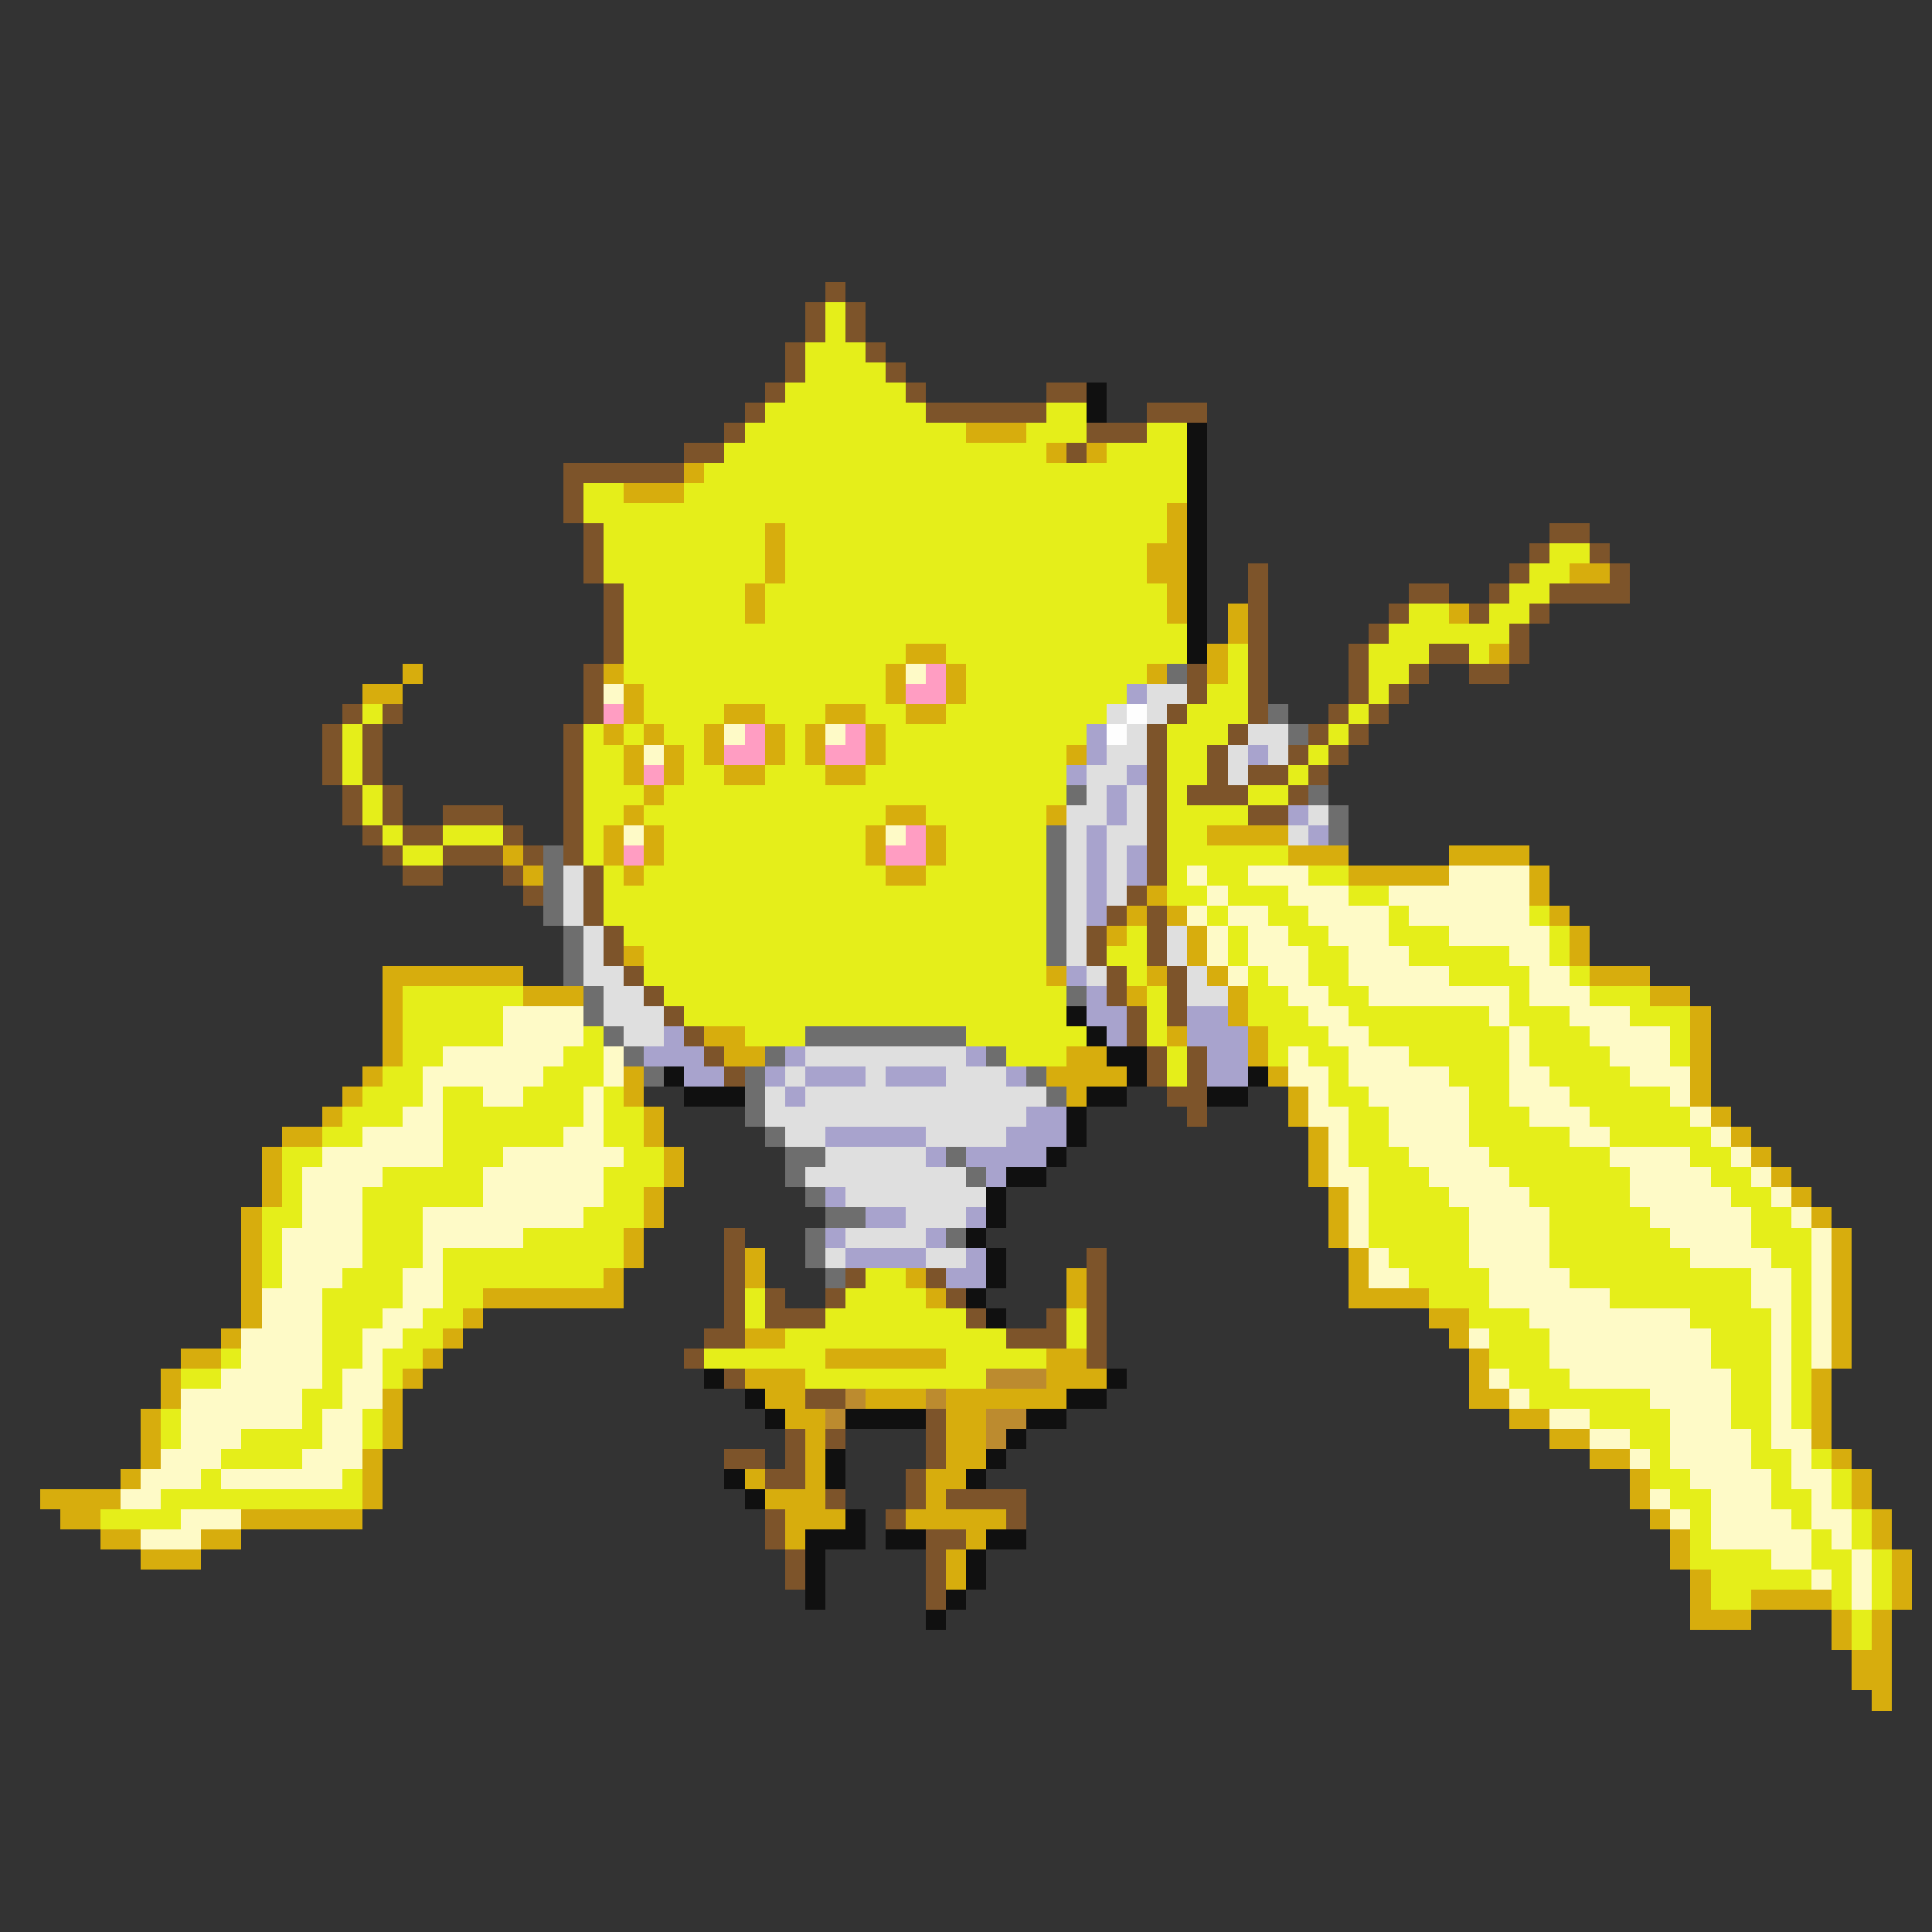 <svg xmlns="http://www.w3.org/2000/svg" viewBox="0 -0.5 96 96" shape-rendering="crispEdges">
<rect x="0" y="-0.5" width="96" height="96" fill="#333333" stroke="none"/>
<path stroke="#7d542a" d="M41 14h1M40 15h1M42 15h1M40 16h1M42 16h1M39 17h1M43 17h1M39 18h1M44 18h1M38 19h1M45 19h1M52 19h2M37 20h1M46 20h6M57 20h3M36 21h1M54 21h3M34 22h2M53 22h1M28 23h6M28 24h1M28 25h1M29 26h1M77 26h2M29 27h1M76 27h1M79 27h1M29 28h1M62 28h1M75 28h1M80 28h1M30 29h1M62 29h1M70 29h2M74 29h1M77 29h4M30 30h1M62 30h1M69 30h1M73 30h1M76 30h1M30 31h1M62 31h1M68 31h1M75 31h1M30 32h1M62 32h1M67 32h1M71 32h2M75 32h1M29 33h1M59 33h1M62 33h1M67 33h1M70 33h1M73 33h2M29 34h1M59 34h1M62 34h1M67 34h1M69 34h1M17 35h1M19 35h1M29 35h1M58 35h1M62 35h1M66 35h1M68 35h1M16 36h1M18 36h1M28 36h1M57 36h1M61 36h1M65 36h1M67 36h1M16 37h1M18 37h1M28 37h1M57 37h1M60 37h1M64 37h1M66 37h1M16 38h1M18 38h1M28 38h1M57 38h1M60 38h1M62 38h2M65 38h1M17 39h1M19 39h1M28 39h1M57 39h1M59 39h3M64 39h1M17 40h1M19 40h1M22 40h3M28 40h1M57 40h1M62 40h2M18 41h1M20 41h2M25 41h1M28 41h1M57 41h1M19 42h1M22 42h3M26 42h1M28 42h1M57 42h1M20 43h2M25 43h1M29 43h1M57 43h1M26 44h1M29 44h1M56 44h1M29 45h1M55 45h1M57 45h1M30 46h1M54 46h1M57 46h1M30 47h1M54 47h1M57 47h1M31 48h1M55 48h1M58 48h1M32 49h1M55 49h1M58 49h1M33 50h1M56 50h1M58 50h1M34 51h1M56 51h1M35 52h1M57 52h1M59 52h1M36 53h1M57 53h1M59 53h1M58 54h2M59 55h1M36 61h1M36 62h1M54 62h1M36 63h1M42 63h1M46 63h1M54 63h1M36 64h1M38 64h1M41 64h1M47 64h1M54 64h1M36 65h1M38 65h3M48 65h1M52 65h1M54 65h1M35 66h2M50 66h3M54 66h1M34 67h1M54 67h1M36 68h1M40 69h2M46 70h1M39 71h1M41 71h1M46 71h1M36 72h2M39 72h1M46 72h1M38 73h2M45 73h1M41 74h1M45 74h1M47 74h4M38 75h1M44 75h1M50 75h1M38 76h1M46 76h2M39 77h1M46 77h1M39 78h1M46 78h1M46 79h1" />
<path stroke="#e5ee1a" d="M41 15h1M41 16h1M40 17h3M40 18h4M39 19h6M38 20h8M52 20h2M37 21h11M51 21h3M57 21h2M36 22h16M55 22h4M35 23h24M29 24h2M34 24h25M29 25h29M30 26h8M39 26h19M30 27h8M39 27h18M77 27h2M30 28h8M39 28h18M76 28h2M31 29h6M38 29h20M75 29h2M31 30h6M38 30h20M70 30h2M74 30h2M31 31h28M69 31h6M31 32h14M47 32h12M61 32h1M68 32h3M73 32h1M31 33h13M48 33h9M61 33h1M68 33h2M32 34h12M48 34h8M60 34h2M68 34h1M18 35h1M32 35h4M38 35h3M43 35h2M47 35h8M59 35h3M67 35h1M17 36h1M29 36h1M31 36h1M33 36h2M39 36h1M44 36h10M58 36h3M66 36h1M17 37h1M29 37h2M34 37h1M39 37h1M44 37h9M58 37h2M65 37h1M17 38h1M29 38h2M34 38h2M38 38h3M43 38h10M58 38h2M64 38h1M18 39h1M29 39h3M33 39h20M58 39h1M62 39h2M18 40h1M29 40h2M32 40h12M46 40h6M58 40h4M19 41h1M22 41h3M29 41h1M33 41h10M47 41h5M58 41h2M20 42h2M29 42h1M33 42h10M47 42h5M58 42h6M30 43h1M32 43h12M46 43h6M58 43h1M60 43h2M65 43h2M30 44h22M58 44h2M61 44h3M67 44h2M30 45h22M60 45h1M63 45h2M69 45h1M76 45h1M31 46h21M56 46h1M61 46h1M64 46h2M69 46h3M77 46h1M32 47h20M55 47h2M61 47h1M65 47h2M70 47h5M77 47h1M32 48h20M56 48h1M62 48h1M65 48h2M72 48h4M78 48h1M20 49h6M33 49h20M57 49h1M62 49h2M66 49h2M75 49h1M79 49h3M20 50h5M34 50h19M57 50h1M62 50h3M67 50h7M75 50h3M81 50h3M20 51h5M29 51h1M37 51h3M48 51h6M57 51h1M63 51h3M68 51h7M76 51h3M83 51h1M20 52h2M28 52h2M50 52h3M58 52h1M63 52h1M65 52h2M70 52h5M76 52h4M83 52h1M19 53h2M27 53h3M58 53h1M66 53h1M72 53h3M77 53h4M18 54h3M22 54h2M26 54h3M30 54h1M66 54h2M73 54h2M78 54h5M17 55h3M22 55h7M30 55h2M67 55h2M73 55h3M79 55h5M16 56h2M22 56h6M30 56h2M67 56h2M73 56h5M80 56h5M14 57h2M22 57h3M31 57h2M67 57h3M74 57h6M84 57h2M14 58h1M19 58h5M30 58h3M68 58h3M75 58h6M85 58h2M14 59h1M18 59h6M30 59h2M68 59h4M76 59h5M86 59h2M13 60h2M18 60h3M29 60h3M68 60h5M77 60h5M87 60h2M13 61h1M18 61h3M26 61h5M68 61h5M77 61h6M87 61h3M13 62h1M18 62h3M22 62h9M69 62h4M77 62h7M88 62h2M13 63h1M17 63h3M22 63h8M43 63h2M70 63h4M78 63h9M89 63h1M16 64h4M22 64h2M37 64h1M42 64h4M71 64h3M80 64h7M89 64h1M16 65h3M21 65h2M37 65h1M41 65h7M53 65h1M73 65h3M84 65h4M89 65h1M16 66h2M20 66h2M39 66h11M53 66h1M74 66h3M85 66h3M89 66h1M11 67h1M16 67h2M19 67h2M35 67h6M47 67h5M74 67h3M85 67h3M89 67h1M9 68h2M16 68h1M19 68h1M40 68h9M75 68h3M86 68h2M89 68h1M15 69h2M76 69h6M86 69h2M89 69h1M8 70h1M15 70h1M18 70h1M79 70h4M86 70h2M89 70h1M8 71h1M12 71h4M18 71h1M81 71h2M87 71h1M11 72h4M82 72h1M87 72h2M90 72h1M10 73h1M17 73h1M82 73h2M88 73h1M91 73h1M8 74h10M83 74h2M88 74h2M91 74h1M5 75h4M84 75h1M89 75h1M92 75h1M84 76h1M90 76h1M92 76h1M84 77h4M90 77h2M93 77h1M85 78h5M91 78h1M93 78h1M85 79h2M91 79h1M93 79h1M92 80h1M92 81h1" />
<path stroke="#101010" d="M54 19h1M54 20h1M59 21h1M59 22h1M59 23h1M59 24h1M59 25h1M59 26h1M59 27h1M59 28h1M59 29h1M59 30h1M59 31h1M59 32h1M53 50h1M54 51h1M55 52h2M33 53h1M56 53h1M62 53h1M34 54h3M54 54h2M60 54h2M53 55h1M53 56h1M52 57h1M50 58h2M49 59h1M49 60h1M48 61h1M49 62h1M49 63h1M48 64h1M49 65h1M35 68h1M55 68h1M37 69h1M53 69h2M38 70h1M42 70h4M51 70h2M50 71h1M41 72h1M49 72h1M36 73h1M41 73h1M48 73h1M37 74h1M42 75h1M40 76h3M44 76h2M49 76h2M40 77h1M48 77h1M40 78h1M48 78h1M40 79h1M47 79h1M46 80h1" />
<path stroke="#d7ad0d" d="M48 21h3M52 22h1M54 22h1M34 23h1M31 24h3M58 25h1M38 26h1M58 26h1M38 27h1M57 27h2M38 28h1M57 28h2M78 28h2M37 29h1M58 29h1M37 30h1M58 30h1M61 30h1M72 30h1M61 31h1M45 32h2M60 32h1M74 32h1M20 33h1M30 33h1M44 33h1M47 33h1M57 33h1M60 33h1M18 34h2M31 34h1M44 34h1M47 34h1M31 35h1M36 35h2M41 35h2M45 35h2M30 36h1M32 36h1M35 36h1M38 36h1M40 36h1M43 36h1M31 37h1M33 37h1M35 37h1M38 37h1M40 37h1M43 37h1M53 37h1M31 38h1M33 38h1M36 38h2M41 38h2M32 39h1M31 40h1M44 40h2M52 40h1M30 41h1M32 41h1M43 41h1M46 41h1M60 41h4M25 42h1M30 42h1M32 42h1M43 42h1M46 42h1M64 42h3M72 42h4M26 43h1M31 43h1M44 43h2M67 43h5M76 43h1M57 44h1M76 44h1M56 45h1M58 45h1M77 45h1M55 46h1M59 46h1M78 46h1M31 47h1M59 47h1M78 47h1M19 48h7M52 48h1M57 48h1M60 48h1M79 48h3M19 49h1M26 49h3M56 49h1M61 49h1M82 49h2M19 50h1M61 50h1M84 50h1M19 51h1M35 51h2M58 51h1M62 51h1M84 51h1M19 52h1M36 52h2M53 52h2M62 52h1M84 52h1M18 53h1M31 53h1M52 53h4M63 53h1M84 53h1M17 54h1M31 54h1M53 54h1M64 54h1M84 54h1M16 55h1M32 55h1M64 55h1M85 55h1M14 56h2M32 56h1M65 56h1M86 56h1M13 57h1M33 57h1M65 57h1M87 57h1M13 58h1M33 58h1M65 58h1M88 58h1M13 59h1M32 59h1M66 59h1M89 59h1M12 60h1M32 60h1M66 60h1M90 60h1M12 61h1M31 61h1M66 61h1M91 61h1M12 62h1M31 62h1M37 62h1M67 62h1M91 62h1M12 63h1M30 63h1M37 63h1M45 63h1M53 63h1M67 63h1M91 63h1M12 64h1M24 64h7M46 64h1M53 64h1M67 64h4M91 64h1M12 65h1M23 65h1M71 65h2M91 65h1M11 66h1M22 66h1M37 66h2M72 66h1M91 66h1M9 67h2M21 67h1M41 67h6M52 67h2M73 67h1M91 67h1M8 68h1M20 68h1M37 68h3M52 68h3M73 68h1M90 68h1M8 69h1M19 69h1M38 69h2M43 69h3M47 69h6M73 69h2M90 69h1M7 70h1M19 70h1M39 70h2M47 70h2M75 70h2M90 70h1M7 71h1M19 71h1M40 71h1M47 71h2M77 71h2M90 71h1M7 72h1M18 72h1M40 72h1M47 72h2M79 72h2M91 72h1M6 73h1M18 73h1M37 73h1M40 73h1M46 73h2M81 73h1M92 73h1M2 74h4M18 74h1M38 74h3M46 74h1M81 74h1M92 74h1M3 75h2M12 75h6M39 75h3M45 75h5M82 75h1M93 75h1M5 76h2M10 76h2M39 76h1M48 76h1M83 76h1M93 76h1M7 77h3M47 77h1M83 77h1M94 77h1M47 78h1M84 78h1M94 78h1M84 79h1M87 79h4M94 79h1M84 80h3M91 80h1M93 80h1M91 81h1M93 81h1M92 82h2M92 83h2M93 84h1" />
<path stroke="#fefac7" d="M45 33h1M30 34h1M36 36h1M41 36h1M32 37h1M31 41h1M44 41h1M59 43h1M62 43h3M72 43h4M60 44h1M64 44h3M69 44h7M59 45h1M61 45h2M65 45h4M70 45h6M60 46h1M62 46h2M66 46h3M72 46h5M60 47h1M62 47h3M67 47h3M75 47h2M61 48h1M63 48h2M67 48h5M76 48h2M64 49h2M68 49h7M76 49h3M25 50h4M65 50h2M74 50h1M78 50h3M25 51h4M66 51h2M75 51h1M79 51h4M22 52h6M30 52h1M64 52h1M67 52h3M75 52h1M80 52h3M21 53h6M30 53h1M64 53h2M67 53h5M75 53h2M81 53h3M21 54h1M24 54h2M29 54h1M65 54h1M68 54h5M75 54h3M83 54h1M20 55h2M29 55h1M65 55h2M69 55h4M76 55h3M84 55h1M18 56h4M28 56h2M66 56h1M69 56h4M78 56h2M85 56h1M16 57h6M25 57h6M66 57h1M70 57h4M80 57h4M86 57h1M15 58h4M24 58h6M66 58h2M71 58h4M81 58h4M87 58h1M15 59h3M24 59h6M67 59h1M72 59h4M81 59h5M88 59h1M15 60h3M21 60h8M67 60h1M73 60h4M82 60h5M89 60h1M14 61h4M21 61h5M67 61h1M73 61h4M83 61h4M90 61h1M14 62h4M21 62h1M68 62h1M73 62h4M84 62h4M90 62h1M14 63h3M20 63h2M68 63h2M74 63h4M87 63h2M90 63h1M13 64h3M20 64h2M74 64h6M87 64h2M90 64h1M13 65h3M19 65h2M76 65h8M88 65h1M90 65h1M12 66h4M18 66h2M73 66h1M77 66h8M88 66h1M90 66h1M12 67h4M18 67h1M77 67h8M88 67h1M90 67h1M11 68h5M17 68h2M74 68h1M78 68h8M88 68h1M9 69h6M17 69h2M75 69h1M82 69h4M88 69h1M9 70h6M16 70h2M77 70h2M83 70h3M88 70h1M9 71h3M16 71h2M79 71h2M83 71h4M88 71h2M8 72h3M15 72h3M81 72h1M83 72h4M89 72h1M7 73h3M11 73h6M84 73h4M89 73h2M6 74h2M82 74h1M85 74h3M90 74h1M9 75h3M83 75h1M85 75h4M90 75h2M7 76h3M85 76h5M91 76h1M88 77h2M92 77h1M90 78h1M92 78h1M92 79h1" />
<path stroke="#ff9dc2" d="M46 33h1M45 34h2M30 35h1M37 36h1M42 36h1M36 37h2M41 37h2M32 38h1M45 41h1M31 42h1M44 42h2" />
<path stroke="#6e6e6e" d="M58 33h1M63 35h1M64 36h1M53 39h1M65 39h1M66 40h1M52 41h1M66 41h1M27 42h1M52 42h1M27 43h1M52 43h1M27 44h1M52 44h1M27 45h1M52 45h1M28 46h1M52 46h1M28 47h1M52 47h1M28 48h1M29 49h1M53 49h1M29 50h1M30 51h1M40 51h8M31 52h1M38 52h1M49 52h1M32 53h1M37 53h1M51 53h1M37 54h1M52 54h1M37 55h1M38 56h1M39 57h2M47 57h1M39 58h1M48 58h1M40 59h1M41 60h2M40 61h1M47 61h1M40 62h1M41 63h1" />
<path stroke="#a8a3cd" d="M56 34h1M54 36h1M54 37h1M62 37h1M53 38h1M56 38h1M55 39h1M55 40h1M64 40h1M54 41h1M65 41h1M54 42h1M56 42h1M54 43h1M56 43h1M54 44h1M54 45h1M53 48h1M54 49h1M54 50h2M59 50h2M33 51h1M55 51h1M59 51h3M32 52h3M39 52h1M48 52h1M60 52h2M34 53h2M38 53h1M40 53h3M44 53h3M50 53h1M60 53h2M39 54h1M51 55h2M41 56h5M50 56h3M46 57h1M48 57h4M49 58h1M41 59h1M43 60h2M48 60h1M41 61h1M46 61h1M42 62h4M48 62h1M47 63h2" />
<path stroke="#dfdfdf" d="M57 34h2M55 35h1M57 35h1M56 36h1M62 36h2M55 37h2M61 37h1M63 37h1M54 38h2M61 38h1M54 39h1M56 39h1M53 40h2M56 40h1M65 40h1M53 41h1M55 41h2M64 41h1M53 42h1M55 42h1M28 43h1M53 43h1M55 43h1M28 44h1M53 44h1M55 44h1M28 45h1M53 45h1M29 46h1M53 46h1M58 46h1M29 47h1M53 47h1M58 47h1M29 48h2M54 48h1M59 48h1M30 49h2M59 49h2M30 50h3M31 51h2M40 52h8M39 53h1M43 53h1M47 53h3M38 54h1M40 54h12M38 55h13M39 56h2M46 56h4M41 57h5M40 58h8M42 59h7M45 60h3M42 61h4M41 62h1M46 62h2" />
<path stroke="#fefefe" d="M56 35h1M55 36h1" />
<path stroke="#bc8b2f" d="M49 68h3M42 69h1M46 69h1M41 70h1M49 70h2M49 71h1" />
</svg>